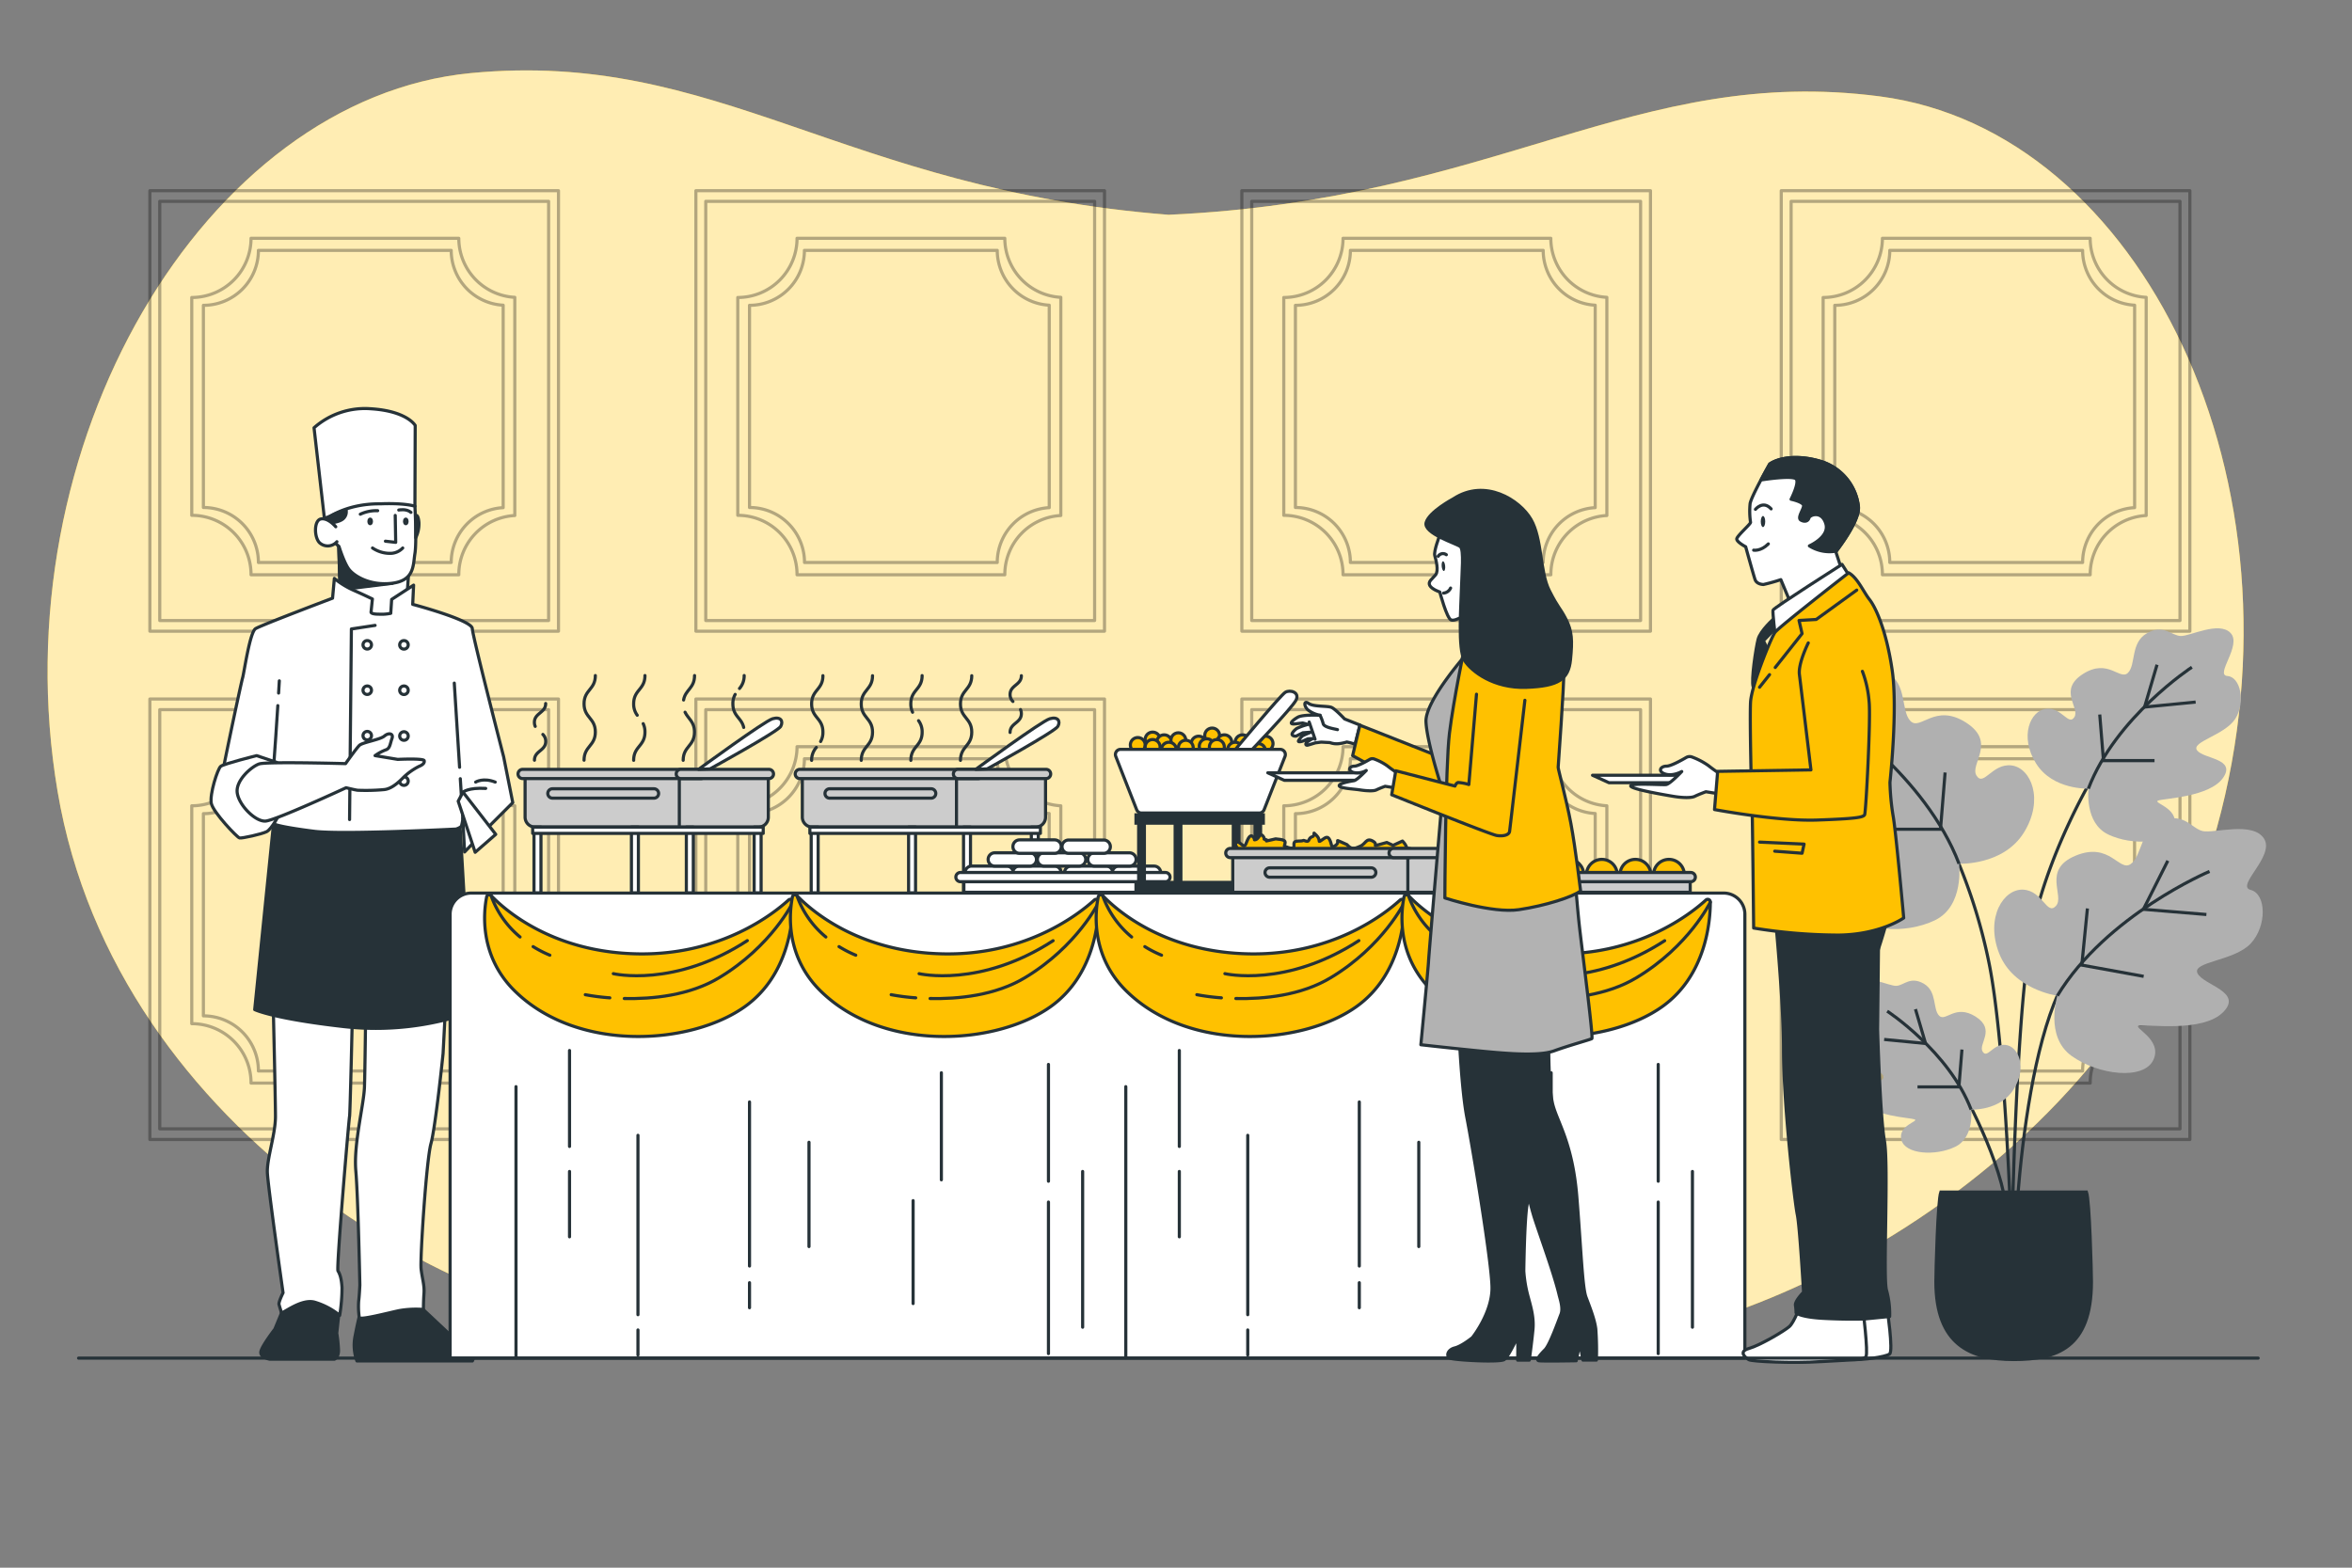 <svg xmlns="http://www.w3.org/2000/svg" viewBox="0 0 750 500"><rect x="0" y="0" width="750" height="500" fill="#808080" stroke="none"/><g id="freepik--background-simple--inject-7"><path d="M599.43,30.74C521.55,20.6,477.29,63.8,372.62,68.5,268.62,60.35,229,15.76,150.16,23.31,65.36,31.44-.32,141.94,18.37,252.47s134.52,172.33,193.73,172c47.33-.3,89.13-19.57,143.09-24.17,53.39,6.38,93.1,27,140.31,28.86,59.07,2.33,181.19-55.52,211.44-165.25S683.23,41.65,599.43,30.74Z" style="fill:#FFC100"></path><path d="M599.43,30.74C521.55,20.6,477.29,63.8,372.62,68.5,268.62,60.35,229,15.76,150.16,23.31,65.36,31.44-.32,141.94,18.37,252.47s134.52,172.33,193.73,172c47.33-.3,89.13-19.57,143.09-24.17,53.39,6.38,93.1,27,140.31,28.86,59.07,2.33,181.19-55.52,211.44-165.25S683.23,41.65,599.43,30.74Z" style="fill:#fff;opacity:0.7"></path></g><g id="freepik--Wall--inject-7"><g style="opacity:0.3"><rect x="47.79" y="60.82" width="130.3" height="140.49" style="fill:none;stroke:#000;stroke-linecap:round;stroke-linejoin:round"></rect><rect x="50.94" y="64.21" width="124" height="133.7" style="fill:none;stroke:#000;stroke-linecap:round;stroke-linejoin:round"></rect><path d="M61.15,94.88v69.48a18.9,18.9,0,0,1,18.9,18.9v.06H146.3v-.06a18.88,18.88,0,0,1,17.86-18.84V94.83A18.88,18.88,0,0,1,146.3,76H80.05A18.9,18.9,0,0,1,61.15,94.88Z" style="fill:none;stroke:#000;stroke-linecap:round;stroke-linejoin:round"></path><path d="M64.86,97.38v64.48A17.54,17.54,0,0,1,82.4,179.4v0h61.48v0a17.52,17.52,0,0,1,16.57-17.49V97.34a17.53,17.53,0,0,1-16.57-17.49H82.4A17.53,17.53,0,0,1,64.86,97.38Z" style="fill:none;stroke:#000;stroke-linecap:round;stroke-linejoin:round"></path><rect x="221.9" y="60.82" width="130.3" height="140.49" style="fill:none;stroke:#000;stroke-linecap:round;stroke-linejoin:round"></rect><rect x="225.05" y="64.21" width="124" height="133.7" style="fill:none;stroke:#000;stroke-linecap:round;stroke-linejoin:round"></rect><path d="M235.26,94.88v69.48a18.9,18.9,0,0,1,18.9,18.9v.06h66.25v-.06a18.88,18.88,0,0,1,17.86-18.84V94.83A18.88,18.88,0,0,1,320.41,76H254.16A18.9,18.9,0,0,1,235.26,94.88Z" style="fill:none;stroke:#000;stroke-linecap:round;stroke-linejoin:round"></path><path d="M239,97.38v64.48a17.54,17.54,0,0,1,17.54,17.54.43.43,0,0,1,0,0H318a.43.43,0,0,1,0,0,17.52,17.52,0,0,1,16.58-17.49V97.34A17.53,17.53,0,0,1,318,79.85H256.51A17.53,17.53,0,0,1,239,97.38Z" style="fill:none;stroke:#000;stroke-linecap:round;stroke-linejoin:round"></path><rect x="396" y="60.82" width="130.3" height="140.49" style="fill:none;stroke:#000;stroke-linecap:round;stroke-linejoin:round"></rect><rect x="399.15" y="64.21" width="124" height="133.7" style="fill:none;stroke:#000;stroke-linecap:round;stroke-linejoin:round"></rect><path d="M409.37,94.88v69.48a18.91,18.91,0,0,1,18.9,18.9s0,0,0,.06h66.26v-.06a18.87,18.87,0,0,1,17.86-18.84V94.83A18.88,18.88,0,0,1,494.52,76H428.27A18.9,18.9,0,0,1,409.37,94.88Z" style="fill:none;stroke:#000;stroke-linecap:round;stroke-linejoin:round"></path><path d="M413.08,97.38v64.48a17.54,17.54,0,0,1,17.53,17.54v0h61.48v0a17.52,17.52,0,0,1,16.58-17.49V97.34a17.53,17.53,0,0,1-16.58-17.49H430.61A17.53,17.53,0,0,1,413.08,97.38Z" style="fill:none;stroke:#000;stroke-linecap:round;stroke-linejoin:round"></path><rect x="47.79" y="222.94" width="130.3" height="140.49" style="fill:none;stroke:#000;stroke-linecap:round;stroke-linejoin:round"></rect><rect x="50.94" y="226.34" width="124" height="133.7" style="fill:none;stroke:#000;stroke-linecap:round;stroke-linejoin:round"></rect><path d="M61.15,257v69.49a18.9,18.9,0,0,1,18.9,18.9v.05H146.3v-.05a18.88,18.88,0,0,1,17.86-18.85V257A18.88,18.88,0,0,1,146.3,238.1H80.05A18.9,18.9,0,0,1,61.15,257Z" style="fill:none;stroke:#000;stroke-linecap:round;stroke-linejoin:round"></path><path d="M64.86,259.51V324A17.54,17.54,0,0,1,82.4,341.53v.05h61.48v-.05A17.52,17.52,0,0,1,160.45,324V259.46A17.52,17.52,0,0,1,143.88,242H82.4A17.54,17.54,0,0,1,64.86,259.51Z" style="fill:none;stroke:#000;stroke-linecap:round;stroke-linejoin:round"></path><rect x="221.9" y="222.94" width="130.3" height="140.49" style="fill:none;stroke:#000;stroke-linecap:round;stroke-linejoin:round"></rect><rect x="225.05" y="226.34" width="124" height="133.7" style="fill:none;stroke:#000;stroke-linecap:round;stroke-linejoin:round"></rect><path d="M235.26,257v69.49a18.9,18.9,0,0,1,18.9,18.9v.05h66.25v-.05a18.88,18.88,0,0,1,17.86-18.85V257a18.88,18.88,0,0,1-17.86-18.85H254.16A18.9,18.9,0,0,1,235.26,257Z" style="fill:none;stroke:#000;stroke-linecap:round;stroke-linejoin:round"></path><path d="M239,259.51V324a17.54,17.54,0,0,1,17.54,17.54.43.43,0,0,0,0,.05H318a.43.43,0,0,0,0-.05A17.52,17.52,0,0,1,334.56,324V259.46A17.52,17.52,0,0,1,318,242H256.51A17.54,17.54,0,0,1,239,259.51Z" style="fill:none;stroke:#000;stroke-linecap:round;stroke-linejoin:round"></path><rect x="396" y="222.94" width="130.3" height="140.49" style="fill:none;stroke:#000;stroke-linecap:round;stroke-linejoin:round"></rect><rect x="399.15" y="226.34" width="124" height="133.7" style="fill:none;stroke:#000;stroke-linecap:round;stroke-linejoin:round"></rect><path d="M409.37,257v69.49a18.9,18.9,0,0,1,18.9,18.9s0,0,0,.05h66.26v-.05a18.88,18.88,0,0,1,17.86-18.85V257a18.88,18.88,0,0,1-17.86-18.85H428.27A18.9,18.9,0,0,1,409.37,257Z" style="fill:none;stroke:#000;stroke-linecap:round;stroke-linejoin:round"></path><path d="M413.08,259.51V324a17.53,17.53,0,0,1,17.53,17.54v.05h61.48v-.05A17.52,17.52,0,0,1,508.67,324V259.46A17.52,17.52,0,0,1,492.09,242H430.61A17.53,17.53,0,0,1,413.08,259.51Z" style="fill:none;stroke:#000;stroke-linecap:round;stroke-linejoin:round"></path><rect x="568" y="60.82" width="130.3" height="140.49" style="fill:none;stroke:#000;stroke-linecap:round;stroke-linejoin:round"></rect><rect x="571.15" y="64.21" width="124" height="133.7" style="fill:none;stroke:#000;stroke-linecap:round;stroke-linejoin:round"></rect><path d="M581.36,94.88v69.48a18.9,18.9,0,0,1,18.9,18.9v.06h66.25v-.06a18.88,18.88,0,0,1,17.86-18.84V94.83A18.88,18.88,0,0,1,666.51,76H600.26A18.9,18.9,0,0,1,581.36,94.88Z" style="fill:none;stroke:#000;stroke-linecap:round;stroke-linejoin:round"></path><path d="M585.07,97.38v64.48a17.55,17.55,0,0,1,17.54,17.54.43.43,0,0,1,0,0h61.49a.43.43,0,0,1,0,0,17.52,17.52,0,0,1,16.58-17.49V97.34a17.53,17.53,0,0,1-16.58-17.49H602.61A17.54,17.54,0,0,1,585.07,97.38Z" style="fill:none;stroke:#000;stroke-linecap:round;stroke-linejoin:round"></path><rect x="568" y="222.94" width="130.3" height="140.49" style="fill:none;stroke:#000;stroke-linecap:round;stroke-linejoin:round"></rect><rect x="571.15" y="226.34" width="124" height="133.7" style="fill:none;stroke:#000;stroke-linecap:round;stroke-linejoin:round"></rect><path d="M581.36,257v69.49a18.9,18.9,0,0,1,18.9,18.9v.05h66.25v-.05a18.88,18.88,0,0,1,17.86-18.85V257a18.88,18.88,0,0,1-17.86-18.85H600.26A18.9,18.9,0,0,1,581.36,257Z" style="fill:none;stroke:#000;stroke-linecap:round;stroke-linejoin:round"></path><path d="M585.07,259.51V324a17.54,17.54,0,0,1,17.54,17.54.43.43,0,0,0,0,.05h61.49a.43.43,0,0,0,0-.05A17.52,17.52,0,0,1,680.66,324V259.46A17.52,17.52,0,0,1,664.08,242H602.61A17.54,17.54,0,0,1,585.07,259.51Z" style="fill:none;stroke:#000;stroke-linecap:round;stroke-linejoin:round"></path></g></g><g id="freepik--Plant--inject-7"><path d="M621.59,340.66s11.68,18.65,16.56,36.7c3.47,12.82,3.63,38.28,3.63,38.28s.23-75.53,17.61-104.78" style="fill:none;stroke:#263238;stroke-miterlimit:10"></path><path d="M668.78,245.47s-16.84,27-21.53,55.18-5.79,98-5.79,98c-.28-14.62-2.48-68.15-7.17-91.33a173.17,173.17,0,0,0-13.25-40" style="fill:none;stroke:#263238;stroke-miterlimit:10"></path><path d="M624.69,275.48s14.09.65,20.67-9.92,2.25-20.69-3.93-21.43-8.87,6.91-11.16,3.24,6.57-10.57-3.36-16.92-14.57,2.76-17.72-.5-.88-11.76-7.44-15.5-9.63.92-13.26,1.07-15.07-6-19.64-1.16,6.36,16.54,1.23,16.89-7.21,10.35-3,16.82,17.58,9,15,12.42-15.43,3.17-10.21,10.73,22.94,8,25.49,8.95-8.16,2.86-6.35,9.93,16.53,8,26,3.41S624.69,275.48,624.69,275.48Z" style="fill:#b0b0b0"></path><path d="M584.05,227.79s29.92,19.55,40.64,47.69" style="fill:none;stroke:#263238;stroke-miterlimit:10"></path><polyline points="582.58 241.48 602.64 243.44 597.75 226.81" style="fill:none;stroke:#263238;stroke-miterlimit:10"></polyline><polyline points="598.73 264.48 618.78 264.48 620.25 246.38" style="fill:none;stroke:#263238;stroke-miterlimit:10"></polyline><path d="M666,251.52s-11.43.52-16.77-8.06-1.83-16.79,3.19-17.39,7.2,5.61,9.06,2.63-5.34-8.58,2.73-13.74,11.82,2.24,14.38-.4.71-9.55,6-12.58,7.81.74,10.76.87,12.24-4.88,15.94-.95-5.16,13.43-1,13.71,5.86,8.4,2.48,13.66-14.28,7.34-12.15,10.08,12.52,2.57,8.28,8.71-18.62,6.54-20.68,7.26,6.62,2.32,5.15,8.07-13.42,6.45-21.11,2.76S666,251.52,666,251.52Z" style="fill:#b0b0b0"></path><path d="M698.94,212.8s-24.28,15.88-33,38.72" style="fill:none;stroke:#263238;stroke-miterlimit:10"></path><polyline points="700.14 223.92 683.85 225.51 687.83 212.01" style="fill:none;stroke:#263238;stroke-miterlimit:10"></polyline><polyline points="687.03 242.59 670.75 242.59 669.56 227.89" style="fill:none;stroke:#263238;stroke-miterlimit:10"></polyline><path d="M628.55,353.91s9.27.43,13.6-6.54,1.49-13.62-2.58-14.1-5.84,4.55-7.35,2.13,4.33-7-2.22-11.15-9.59,1.82-11.67-.32-.58-7.75-4.9-10.21-6.34.6-8.73.71-9.92-4-12.93-.77,4.19,10.89.81,11.12-4.75,6.82-2,11.08,11.57,5.95,9.85,8.18-10.16,2.08-6.72,7.06,15.1,5.31,16.78,5.9-5.37,1.88-4.18,6.54,10.89,5.24,17.12,2.24S628.55,353.91,628.55,353.91Z" style="fill:#b0b0b0"></path><path d="M601.78,322.5s19.7,12.88,26.77,31.41" style="fill:none;stroke:#263238;stroke-miterlimit:10"></path><polyline points="600.81 331.52 614.02 332.81 610.8 321.86" style="fill:none;stroke:#263238;stroke-miterlimit:10"></polyline><polyline points="611.45 346.66 624.65 346.66 625.62 334.74" style="fill:none;stroke:#263238;stroke-miterlimit:10"></polyline><path d="M656.05,317.58s-14-1.88-18.55-13.46,1.49-20.75,7.7-20.37,7.49,8.38,10.4,5.18-4.58-11.58,6.33-16.05,13.84,5.32,17.53,2.68,3-11.41,10.09-13.91,9.31,2.62,12.85,3.42,15.9-3.21,19.53,2.37-9.22,15.14-4.23,16.4,5.24,11.47,0,17.09-18.91,5.75-16.94,9.54,14.61,5.88,8.12,12.38-24,3.82-26.67,4.25,7.52,4.27,4.47,10.91-17.69,4.87-26.19-1.3S656.05,317.58,656.05,317.58Z" style="fill:#b0b0b0"></path><path d="M704.57,277.93s-32.93,13.89-48.52,39.65" style="fill:none;stroke:#263238;stroke-miterlimit:10"></path><polyline points="703.57 291.67 683.48 290.01 691.27 274.52" style="fill:none;stroke:#263238;stroke-miterlimit:10"></polyline><polyline points="683.57 311.4 663.84 307.81 665.63 289.74" style="fill:none;stroke:#263238;stroke-miterlimit:10"></polyline><path d="M618.89,380.2c-1,2.69-1.58,25.57-1.58,28.61,0,20.13,11.1,24.8,24.8,24.8s24.8-3.6,24.8-24.8c0-3-.58-25.92-1.58-28.61Z" style="fill:#263238;stroke:#263238;stroke-miterlimit:10"></path></g><g id="freepik--character-1--inject-7"><path d="M103.44,165.3l-3.3-28.86a24.49,24.49,0,0,1,18.21-6.06c11.5.74,14.05,5.32,14.05,5.32l-.09,25.78S117.49,160.4,103.44,165.3Z" style="fill:#fff;stroke:#263238;stroke-linecap:round;stroke-linejoin:round"></path><path d="M107.91,171.15l.53,16.93s-1.49,2.45,3.94,6.29,8.2,4.15,11,3.83,6.28-6.18,6.28-6.18l.75-10.86s-6.71,2.45-12.14,1.6S107.91,171.15,107.91,171.15Z" style="fill:#fff;stroke:#263238;stroke-linecap:round;stroke-linejoin:round"></path><path d="M118.24,182.76c-3.54-.56-6.85-5.32-8.73-8.57L108,173l.47,15.06a.28.28,0,0,1,0,.06l16.65-2.08-4.1-3.13A16.43,16.43,0,0,1,118.24,182.76Z" style="fill:#263238;stroke:#263238;stroke-linecap:round;stroke-linejoin:round"></path><path d="M103.32,166s6.28-5.46,18.08-5.31c0,0,6.8-.37,10.91.75,0,0,.6,11.43,0,15.09s-.08,8.59-7.25,9.49-12.25-2.39-13.82-4.49-3.14-7.24-3.14-7.24a21.88,21.88,0,0,1-3.51-3.89A17.36,17.36,0,0,1,103.32,166Z" style="fill:#fff;stroke:#263238;stroke-linecap:round;stroke-linejoin:round"></path><path d="M104.74,166.86s3.51-.23,4.78-1.5a2.92,2.92,0,0,0,.83-2.76s-5.16,1.57-7,3.44Z" style="fill:#263238;stroke:#263238;stroke-linecap:round;stroke-linejoin:round"></path><path d="M107.06,168s-2.47-3-4.78-2.47-2.1,6.35-.15,7.77a3.86,3.86,0,0,0,5.3-.52" style="fill:#fff;stroke:#263238;stroke-linecap:round;stroke-linejoin:round"></path><polyline points="126.03 164.39 126.18 172.98 122.9 172.61" style="fill:none;stroke:#263238;stroke-linecap:round;stroke-linejoin:round"></polyline><path d="M118.79,174.78a9.94,9.94,0,0,0,5.53,1.71,5.5,5.5,0,0,0,4.1-1.71" style="fill:none;stroke:#263238;stroke-linecap:round;stroke-linejoin:round"></path><ellipse cx="118.04" cy="166.3" rx="0.9" ry="1.23" style="fill:#263238"></ellipse><ellipse cx="129.4" cy="166.3" rx="0.9" ry="1.23" style="fill:#263238"></ellipse><path d="M114.9,164a12.07,12.07,0,0,1,5.53-1.12" style="fill:none;stroke:#263238;stroke-linecap:round;stroke-linejoin:round"></path><path d="M127.15,162.67s2.47-.52,3.89.75" style="fill:none;stroke:#263238;stroke-linecap:round;stroke-linejoin:round"></path><path d="M132.68,164.39s.68-.3.9,2.24a10.08,10.08,0,0,1-1,4.86Z" style="fill:none;stroke:#263238;stroke-linecap:round;stroke-linejoin:round"></path><path d="M91.15,415.44l-3.5,8.48s-3.87,5-4.42,7S86,433.5,86,433.5h20.65s1.29-.55,1.29-2.76a42,42,0,0,0-.56-5.53l.74-6.82S98.9,407.7,91.15,415.44Z" style="fill:#263238;stroke:#263238;stroke-linecap:round;stroke-linejoin:round"></path><path d="M87.1,319.6s.74,30.78.74,36.49S85.07,369.55,85.26,374s5,38.33,5,38.33-1.47,2.95-1.29,3.69.56,1.84.74,2.58,6.08-4.42,10.51-3.32a22.94,22.94,0,0,1,8.1,4.24,54.32,54.32,0,0,0,.74-8.84c-.18-3.14-.74-4.43-1.29-5.35s3.5-48.66,3.69-49.21.92-33.17.92-33.17Z" style="fill:#fff;stroke:#263238;stroke-linecap:round;stroke-linejoin:round"></path><path d="M133.18,416l11,10.32s6.82,2.95,7,4.61a6.32,6.32,0,0,1-.55,3.13H113.82a14.69,14.69,0,0,1-.55-8.11c.92-4.79,1.66-7.55,1.66-7.55S128.38,416,133.18,416Z" style="fill:#263238;stroke:#263238;stroke-linecap:round;stroke-linejoin:round"></path><path d="M116.59,323.65s-.19,17.33-.37,23-3.5,18.25-2.76,26.73,1.29,36.49,1.29,36.49-.19,3.87-.37,5a25.45,25.45,0,0,0,.18,5.35c.19.92,9.22-1.47,12.72-2.21a31,31,0,0,1,7.74-.37s0-2.58.18-5.16-.55-4.61-.92-7.74,1.66-34.65,3.14-40S141.29,336,141.29,336l.73-14Z" style="fill:#fff;stroke:#263238;stroke-linecap:round;stroke-linejoin:round"></path><path d="M87.36,261.39,81.22,322s5.71,2.85,28.4,5.42a91.94,91.94,0,0,0,40.52-4.56l-3.56-61.36s-19,1.28-34.39,1S87.36,261.39,87.36,261.39Z" style="fill:#263238;stroke:#263238;stroke-linecap:round;stroke-linejoin:round"></path><path d="M106.62,184.48a26.88,26.88,0,0,0,6.28,3.85c3.85,1.71,5.85,2.71,5.85,2.71l-.43,4.14s-.28.71,2.57.71a14.43,14.43,0,0,0,3.71-.28l.29-4.43,7-4.56-.29,6.13s18.84,5,19,7.71,10,40.9,10,40.9L163.51,256l-7.68,7.68-7.68,8.05L147.58,261a11.08,11.08,0,0,1-.43,2.42c-.29.57-1.71,1-1.71,1s-36.25,1.86-45.24.72-12.41-2-13-2.43-9,3.6-9,3.6-8.84-8.42-8.84-10.85,7.55-37.84,8-39.27,2.28-14.55,4.14-15.69,24.54-9.71,24.54-9.71Z" style="fill:#fff;stroke:#263238;stroke-linecap:round;stroke-linejoin:round"></path><path d="M147.64,252.64s1.69-1.51,7.24-1.18" style="fill:none;stroke:#263238;stroke-linecap:round;stroke-linejoin:round"></path><path d="M151.68,249.44s2.36-1.51,6.23,0" style="fill:none;stroke:#263238;stroke-linecap:round;stroke-linejoin:round"></path><polyline points="119.61 199.46 112.05 200.6 111.47 261.39" style="fill:#fff;stroke:#263238;stroke-linecap:round;stroke-linejoin:round"></polyline><path d="M88.84,221.05c.14-2.41.23-3.9.23-3.9" style="fill:#fff;stroke:#263238;stroke-linecap:round;stroke-linejoin:round"></path><path d="M87.22,262.67s-2.14-2.57-1.29-4.85c.61-1.62,1.94-21.41,2.66-32.77" style="fill:#fff;stroke:#263238;stroke-linecap:round;stroke-linejoin:round"></path><line x1="146.78" y1="248.36" x2="147.58" y2="260.96" style="fill:#fff;stroke:#263238;stroke-linecap:round;stroke-linejoin:round"></line><line x1="144.86" y1="217.87" x2="146.55" y2="244.71" style="fill:#fff;stroke:#263238;stroke-linecap:round;stroke-linejoin:round"></line><path d="M118.46,205.66a1.35,1.35,0,1,1-1.35-1.35A1.35,1.35,0,0,1,118.46,205.66Z" style="fill:#fff;stroke:#263238;stroke-linecap:round;stroke-linejoin:round"></path><path d="M130.17,205.66a1.36,1.36,0,1,1-1.36-1.35A1.36,1.36,0,0,1,130.17,205.66Z" style="fill:#fff;stroke:#263238;stroke-linecap:round;stroke-linejoin:round"></path><path d="M118.46,220.15a1.35,1.35,0,1,1-1.35-1.36A1.34,1.34,0,0,1,118.46,220.15Z" style="fill:#fff;stroke:#263238;stroke-linecap:round;stroke-linejoin:round"></path><path d="M130.17,220.15a1.36,1.36,0,1,1-1.36-1.36A1.35,1.35,0,0,1,130.17,220.15Z" style="fill:#fff;stroke:#263238;stroke-linecap:round;stroke-linejoin:round"></path><path d="M118.46,234.63a1.35,1.35,0,1,1-1.35-1.35A1.35,1.35,0,0,1,118.46,234.63Z" style="fill:#fff;stroke:#263238;stroke-linecap:round;stroke-linejoin:round"></path><path d="M130.17,234.63a1.36,1.36,0,1,1-2.71,0,1.36,1.36,0,0,1,2.71,0Z" style="fill:#fff;stroke:#263238;stroke-linecap:round;stroke-linejoin:round"></path><path d="M118.46,249.12a1.35,1.35,0,1,1-1.35-1.36A1.35,1.35,0,0,1,118.46,249.12Z" style="fill:#fff;stroke:#263238;stroke-linecap:round;stroke-linejoin:round"></path><path d="M130.17,249.12a1.36,1.36,0,1,1-1.36-1.36A1.36,1.36,0,0,1,130.17,249.12Z" style="fill:#fff;stroke:#263238;stroke-linecap:round;stroke-linejoin:round"></path><polygon points="146.11 255.53 151.52 271.83 158.08 266.11 147.64 252.64 146.11 255.53" style="fill:#fff;stroke:#263238;stroke-linecap:round;stroke-linejoin:round"></polygon><path d="M88.27,243.17,81.84,241s-10.44,2.61-11.45,3.41-3.61,9-3,11.85,8.24,10.84,9,11,7-1.2,8.63-2,4.22-5.83,4.22-5.83Z" style="fill:#fff;stroke:#263238;stroke-linecap:round;stroke-linejoin:round"></path><path d="M110.19,243.55s3.38-4.79,4.39-5.8,6.62-1.81,8-3,3-.8,2.41.8-.6,3.22-2,3.62A15,15,0,0,0,119.6,241l7.23,1.2s8.23-.4,8.43.4-.6,1.41-1.61,1.81a20.16,20.16,0,0,0-4.84,3.38c-1.35,1.36-3.79,3.85-6.4,4.05a63.84,63.84,0,0,1-8.44.2c-1.2-.2-3.61-.8-3.61-.8s-22.49,10.44-25.71,10.64-8.43-5-9-9,4.61-8.43,7-9.23S110.19,243.55,110.19,243.55Z" style="fill:#fff;stroke:#263238;stroke-linecap:round;stroke-linejoin:round"></path></g><g id="freepik--Table--inject-7"><path d="M167.43,246.77h55.93a0,0,0,0,1,0,0v17a0,0,0,0,1,0,0H170.6a3.16,3.16,0,0,1-3.16-3.16V246.77A0,0,0,0,1,167.43,246.77Z" style="fill:#ccc;stroke:#263238;stroke-linecap:round;stroke-linejoin:round"></path><path d="M216.62,246.77H245a0,0,0,0,1,0,0v13.87a3.16,3.16,0,0,1-3.16,3.16H216.62a0,0,0,0,1,0,0v-17A0,0,0,0,1,216.62,246.77Z" style="fill:#ccc;stroke:#263238;stroke-linecap:round;stroke-linejoin:round"></path><path d="M223.53,248.32H166.67a1.47,1.47,0,0,1-1.48-1.47h0a1.47,1.47,0,0,1,1.48-1.47h56.86a1.47,1.47,0,0,1,1.47,1.47h0A1.47,1.47,0,0,1,223.53,248.32Z" style="fill:#ccc;stroke:#263238;stroke-linecap:round;stroke-linejoin:round"></path><path d="M245.19,248.32H217.1a1.47,1.47,0,0,1-1.47-1.47h0a1.47,1.47,0,0,1,1.47-1.47h28.09a1.47,1.47,0,0,1,1.47,1.47h0A1.47,1.47,0,0,1,245.19,248.32Z" style="fill:#ccc;stroke:#263238;stroke-linecap:round;stroke-linejoin:round"></path><path d="M208.53,254.56H176.18a1.5,1.5,0,0,1-1.5-1.49h0a1.5,1.5,0,0,1,1.5-1.5h32.35a1.5,1.5,0,0,1,1.49,1.5h0A1.49,1.49,0,0,1,208.53,254.56Z" style="fill:#ccc;stroke:#263238;stroke-linecap:round;stroke-linejoin:round"></path><rect x="170.28" y="263.8" width="2.22" height="21.01" style="fill:#fff;stroke:#263238;stroke-linecap:round;stroke-linejoin:round"></rect><rect x="201.35" y="263.8" width="2.22" height="21.01" style="fill:#fff;stroke:#263238;stroke-linecap:round;stroke-linejoin:round"></rect><rect x="218.86" y="263.8" width="2.22" height="21.01" style="fill:#fff;stroke:#263238;stroke-linecap:round;stroke-linejoin:round"></rect><rect x="240.48" y="263.8" width="2.22" height="21.01" style="fill:#fff;stroke:#263238;stroke-linecap:round;stroke-linejoin:round"></rect><rect x="169.86" y="263.8" width="73.51" height="2.01" style="fill:#fff;stroke:#263238;stroke-linecap:round;stroke-linejoin:round"></rect><path d="M222.75,245.38s21-15.38,23.61-16.14,3.5.76,2.59,2.43-22.54,13.56-22.54,13.56Z" style="fill:#fff;stroke:#263238;stroke-linecap:round;stroke-linejoin:round"></path><path d="M234.43,221.48a5.83,5.83,0,0,0-.73,3c0,3.95,2.76,4.44,3.45,7.52" style="fill:none;stroke:#263238;stroke-linecap:round;stroke-linejoin:round"></path><path d="M237.3,215.46a6.11,6.11,0,0,1-1.49,4.12" style="fill:none;stroke:#263238;stroke-linecap:round;stroke-linejoin:round"></path><path d="M218.45,227.15c1,2.11,3,3,3,6.34,0,4.51-3.6,4.51-3.6,9" style="fill:none;stroke:#263238;stroke-linecap:round;stroke-linejoin:round"></path><path d="M221.48,215.46c0,4.06-2.92,4.46-3.5,7.8" style="fill:none;stroke:#263238;stroke-linecap:round;stroke-linejoin:round"></path><path d="M205.1,230.81a6,6,0,0,1,.56,2.68c0,4.51-3.6,4.51-3.6,9" style="fill:none;stroke:#263238;stroke-linecap:round;stroke-linejoin:round"></path><path d="M205.66,215.46c0,4.51-3.6,4.51-3.6,9a5.91,5.91,0,0,0,1.14,3.65" style="fill:none;stroke:#263238;stroke-linecap:round;stroke-linejoin:round"></path><path d="M189.84,215.46c0,4.51-3.6,4.51-3.6,9s3.6,4.51,3.6,9-3.6,4.51-3.6,9" style="fill:none;stroke:#263238;stroke-linecap:round;stroke-linejoin:round"></path><path d="M173.11,234.24a3.09,3.09,0,0,1,.91,2.22c0,3-3.59,3-3.59,6" style="fill:none;stroke:#263238;stroke-linecap:round;stroke-linejoin:round"></path><path d="M174,224.38c0,3-3.59,3-3.59,6a3.15,3.15,0,0,0,.26,1.29" style="fill:none;stroke:#263238;stroke-linecap:round;stroke-linejoin:round"></path><path d="M255.82,246.77h55.93a0,0,0,0,1,0,0v17a0,0,0,0,1,0,0H259a3.16,3.16,0,0,1-3.16-3.16V246.77A0,0,0,0,1,255.82,246.77Z" style="fill:#ccc;stroke:#263238;stroke-linecap:round;stroke-linejoin:round"></path><path d="M305,246.77h28.4a0,0,0,0,1,0,0v13.87a3.16,3.16,0,0,1-3.16,3.16H305a0,0,0,0,1,0,0v-17A0,0,0,0,1,305,246.77Z" style="fill:#ccc;stroke:#263238;stroke-linecap:round;stroke-linejoin:round"></path><path d="M311.92,248.32H255.05a1.47,1.47,0,0,1-1.47-1.47h0a1.47,1.47,0,0,1,1.47-1.47h56.87a1.47,1.47,0,0,1,1.47,1.47h0A1.47,1.47,0,0,1,311.92,248.32Z" style="fill:#ccc;stroke:#263238;stroke-linecap:round;stroke-linejoin:round"></path><path d="M333.57,248.32H305.49a1.47,1.47,0,0,1-1.47-1.47h0a1.47,1.47,0,0,1,1.47-1.47h28.08a1.47,1.47,0,0,1,1.47,1.47h0A1.47,1.47,0,0,1,333.57,248.32Z" style="fill:#ccc;stroke:#263238;stroke-linecap:round;stroke-linejoin:round"></path><path d="M296.91,254.56H264.56a1.49,1.49,0,0,1-1.49-1.49h0a1.5,1.5,0,0,1,1.49-1.5h32.35a1.49,1.49,0,0,1,1.49,1.5h0A1.49,1.49,0,0,1,296.91,254.56Z" style="fill:#ccc;stroke:#263238;stroke-linecap:round;stroke-linejoin:round"></path><rect x="258.67" y="263.8" width="2.22" height="21.01" style="fill:#fff;stroke:#263238;stroke-linecap:round;stroke-linejoin:round"></rect><rect x="289.73" y="263.8" width="2.22" height="21.01" style="fill:#fff;stroke:#263238;stroke-linecap:round;stroke-linejoin:round"></rect><rect x="307.25" y="263.8" width="2.22" height="21.01" style="fill:#fff;stroke:#263238;stroke-linecap:round;stroke-linejoin:round"></rect><rect x="328.87" y="263.8" width="2.22" height="21.01" style="fill:#fff;stroke:#263238;stroke-linecap:round;stroke-linejoin:round"></rect><rect x="258.25" y="263.8" width="73.51" height="2.01" style="fill:#fff;stroke:#263238;stroke-linecap:round;stroke-linejoin:round"></rect><path d="M311.14,245.38s21-15.38,23.6-16.14,3.51.76,2.59,2.43-22.53,13.56-22.53,13.56Z" style="fill:#fff;stroke:#263238;stroke-linecap:round;stroke-linejoin:round"></path><path d="M261.68,236.5a5.9,5.9,0,0,0,.73-3c0-4.51-3.6-4.51-3.6-9s3.6-4.51,3.6-9" style="fill:none;stroke:#263238;stroke-linecap:round;stroke-linejoin:round"></path><path d="M258.81,242.51a6.06,6.06,0,0,1,1.5-4.12" style="fill:none;stroke:#263238;stroke-linecap:round;stroke-linejoin:round"></path><path d="M274.63,242.51c0-4.51,3.6-4.51,3.6-9s-3.6-4.51-3.6-9,3.6-4.51,3.6-9" style="fill:none;stroke:#263238;stroke-linecap:round;stroke-linejoin:round"></path><path d="M291,227.16a6,6,0,0,1-.56-2.68c0-4.51,3.6-4.51,3.6-9" style="fill:none;stroke:#263238;stroke-linecap:round;stroke-linejoin:round"></path><path d="M290.45,242.51c0-4.51,3.6-4.51,3.6-9a5.91,5.91,0,0,0-1.14-3.65" style="fill:none;stroke:#263238;stroke-linecap:round;stroke-linejoin:round"></path><path d="M306.27,242.51c0-4.51,3.6-4.51,3.6-9s-3.6-4.51-3.6-9,3.6-4.51,3.6-9" style="fill:none;stroke:#263238;stroke-linecap:round;stroke-linejoin:round"></path><path d="M323,223.73a3.09,3.09,0,0,1-.91-2.22c0-3,3.6-3,3.6-6" style="fill:none;stroke:#263238;stroke-linecap:round;stroke-linejoin:round"></path><path d="M322.09,233.6c0-3,3.6-3,3.6-6a3,3,0,0,0-.27-1.29" style="fill:none;stroke:#263238;stroke-linecap:round;stroke-linejoin:round"></path><path d="M321,280.49H309.84a2.13,2.13,0,0,1-2.12-2.13h0a2.13,2.13,0,0,1,2.12-2.13H321a2.13,2.13,0,0,1,2.12,2.13h0A2.13,2.13,0,0,1,321,280.49Z" style="fill:#fff;stroke:#263238;stroke-linecap:round;stroke-linejoin:round"></path><path d="M336.24,280.49H325.08a2.13,2.13,0,0,1-2.13-2.13h0a2.13,2.13,0,0,1,2.13-2.13h11.16a2.13,2.13,0,0,1,2.12,2.13h0A2.13,2.13,0,0,1,336.24,280.49Z" style="fill:#fff;stroke:#263238;stroke-linecap:round;stroke-linejoin:round"></path><path d="M328.38,276.24H317.22a2.12,2.12,0,0,1-2.12-2.12h0a2.13,2.13,0,0,1,2.12-2.13h11.16a2.13,2.13,0,0,1,2.13,2.13h0A2.12,2.12,0,0,1,328.38,276.24Z" style="fill:#fff;stroke:#263238;stroke-linecap:round;stroke-linejoin:round"></path><path d="M352.73,280.49H341.57a2.14,2.14,0,0,1-2.13-2.13h0a2.14,2.14,0,0,1,2.13-2.13h11.16a2.13,2.13,0,0,1,2.12,2.13h0A2.13,2.13,0,0,1,352.73,280.49Z" style="fill:#fff;stroke:#263238;stroke-linecap:round;stroke-linejoin:round"></path><path d="M368,280.49H356.8a2.13,2.13,0,0,1-2.12-2.13h0a2.13,2.13,0,0,1,2.12-2.13H368a2.13,2.13,0,0,1,2.13,2.13h0A2.13,2.13,0,0,1,368,280.49Z" style="fill:#fff;stroke:#263238;stroke-linecap:round;stroke-linejoin:round"></path><path d="M360.11,276.24H349a2.12,2.12,0,0,1-2.12-2.12h0A2.13,2.13,0,0,1,349,272h11.16a2.13,2.13,0,0,1,2.12,2.13h0A2.12,2.12,0,0,1,360.11,276.24Z" style="fill:#fff;stroke:#263238;stroke-linecap:round;stroke-linejoin:round"></path><path d="M344.09,276.24H332.93a2.12,2.12,0,0,1-2.12-2.12h0a2.13,2.13,0,0,1,2.12-2.13h11.16a2.13,2.13,0,0,1,2.12,2.13h0A2.12,2.12,0,0,1,344.09,276.24Z" style="fill:#fff;stroke:#263238;stroke-linecap:round;stroke-linejoin:round"></path><path d="M336.24,272.16H325.08A2.12,2.12,0,0,1,323,270h0a2.13,2.13,0,0,1,2.13-2.13h11.16a2.12,2.12,0,0,1,2.12,2.13h0A2.12,2.12,0,0,1,336.24,272.16Z" style="fill:#fff;stroke:#263238;stroke-linecap:round;stroke-linejoin:round"></path><path d="M351.94,272.16H340.78a2.12,2.12,0,0,1-2.12-2.12h0a2.12,2.12,0,0,1,2.12-2.13h11.16a2.13,2.13,0,0,1,2.13,2.13h0A2.12,2.12,0,0,1,351.94,272.16Z" style="fill:#fff;stroke:#263238;stroke-linecap:round;stroke-linejoin:round"></path><rect x="307.36" y="279.66" width="63.86" height="4.92" style="fill:#fff;stroke:#263238;stroke-linecap:round;stroke-linejoin:round"></rect><path d="M371.63,281.21H306.28a1.47,1.47,0,0,1-1.48-1.47h0a1.47,1.47,0,0,1,1.48-1.47h65.35a1.47,1.47,0,0,1,1.47,1.47h0A1.47,1.47,0,0,1,371.63,281.21Z" style="fill:#fff;stroke:#263238;stroke-linecap:round;stroke-linejoin:round"></path><circle cx="362.81" cy="237.6" r="2.37" style="fill:#FFC100;stroke:#263238;stroke-linecap:round;stroke-linejoin:round"></circle><path d="M369.93,235.88a2.38,2.38,0,1,1-2.37-2.37A2.37,2.37,0,0,1,369.93,235.88Z" style="fill:#FFC100;stroke:#263238;stroke-linecap:round;stroke-linejoin:round"></path><circle cx="371.22" cy="236.74" r="2.37" style="fill:#FFC100;stroke:#263238;stroke-linecap:round;stroke-linejoin:round"></circle><circle cx="375.75" cy="236.09" r="2.37" style="fill:#FFC100;stroke:#263238;stroke-linecap:round;stroke-linejoin:round"></circle><circle cx="386.53" cy="234.58" r="2.37" style="fill:#FFC100;stroke:#263238;stroke-linecap:round;stroke-linejoin:round"></circle><circle cx="398.82" cy="237.17" r="2.37" style="fill:#FFC100;stroke:#263238;stroke-linecap:round;stroke-linejoin:round"></circle><circle cx="382.22" cy="237.17" r="2.37" style="fill:#FFC100;stroke:#263238;stroke-linecap:round;stroke-linejoin:round"></circle><path d="M392.78,236.74a2.37,2.37,0,1,1-2.37-2.37A2.37,2.37,0,0,1,392.78,236.74Z" style="fill:#FFC100;stroke:#263238;stroke-linecap:round;stroke-linejoin:round"></path><path d="M405.93,237.17a2.37,2.37,0,1,1-2.37-2.37A2.37,2.37,0,0,1,405.93,237.17Z" style="fill:#FFC100;stroke:#263238;stroke-linecap:round;stroke-linejoin:round"></path><circle cx="396.23" cy="236.74" r="2.37" style="fill:#FFC100;stroke:#263238;stroke-linecap:round;stroke-linejoin:round"></circle><path d="M403.56,239.54a2.37,2.37,0,1,1-2.37-2.37A2.37,2.37,0,0,1,403.56,239.54Z" style="fill:#FFC100;stroke:#263238;stroke-linecap:round;stroke-linejoin:round"></path><path d="M369.93,238.25a2.38,2.38,0,1,1-2.37-2.37A2.37,2.37,0,0,1,369.93,238.25Z" style="fill:#FFC100;stroke:#263238;stroke-linecap:round;stroke-linejoin:round"></path><path d="M375.1,239.11a2.37,2.37,0,1,1-2.37-2.37A2.37,2.37,0,0,1,375.1,239.11Z" style="fill:#FFC100;stroke:#263238;stroke-linecap:round;stroke-linejoin:round"></path><circle cx="378.12" cy="238.47" r="2.37" style="fill:#FFC100;stroke:#263238;stroke-linecap:round;stroke-linejoin:round"></circle><path d="M387.17,238a2.37,2.37,0,1,1-2.37-2.37A2.38,2.38,0,0,1,387.17,238Z" style="fill:#FFC100;stroke:#263238;stroke-linecap:round;stroke-linejoin:round"></path><path d="M390.41,238.25a2.38,2.38,0,1,1-2.37-2.37A2.37,2.37,0,0,1,390.41,238.25Z" style="fill:#FFC100;stroke:#263238;stroke-linecap:round;stroke-linejoin:round"></path><path d="M396.23,239.11a2.37,2.37,0,1,1-2.37-2.37A2.37,2.37,0,0,1,396.23,239.11Z" style="fill:#FFC100;stroke:#263238;stroke-linecap:round;stroke-linejoin:round"></path><path d="M393.86,239.11s14.46-17.38,16-18.31,4.66,0,3.42,2.49-14.48,16.25-14.48,16.25Z" style="fill:#fff;stroke:#263238;stroke-linecap:round;stroke-linejoin:round"></path><path d="M357.32,239h50.9a1.66,1.66,0,0,1,1.54,2.26l-6.67,17a1.66,1.66,0,0,1-1.54,1.05H364a1.66,1.66,0,0,1-1.54-1.05l-6.66-17A1.65,1.65,0,0,1,357.32,239Z" style="fill:#fff;stroke:#263238;stroke-linecap:round;stroke-linejoin:round"></path><rect x="361.74" y="259.38" width="41.61" height="3.66" style="fill:#263238"></rect><rect x="361.74" y="280.93" width="41.61" height="3.66" style="fill:#263238"></rect><rect x="362.59" y="261.96" width="2.83" height="22.64" style="fill:#263238"></rect><rect x="374.23" y="261.96" width="2.83" height="22.64" style="fill:#263238"></rect><rect x="392.77" y="261.96" width="2.83" height="22.64" style="fill:#263238"></rect><rect x="399.68" y="261.96" width="2.8" height="22.64" style="fill:#263238"></rect><path d="M395.65,271.7s-2.5-2.29-1.37-3,2.28,2.3,3,.46,1.36-3.21,2.27-2.29,0,1.14.91.91,1.36-2.29,2.27-1.14-.23.91.91,1.14-.91.69,1.13.23l2-.46h0c2.5.23,3.18.46,3,1.38l-.22.92s2.49,1.15,2.95.46-.68-2.07,1.59-2.07.91-.46,2.27,0,.68-.91,2.05-1.37-.23-2.07,1.36-.46.23,2.52,1.59,1.6,2-1.6,2.73,0,.22,2.76,1.81,1.61-.45-2.07,1.59-1.15l2.05.92s.91,1.15,1.82,1.15.9,0,2.49-.69,1.82-2.75,3.87-1.61-.46,1.84,2,1.15l2.5-.69,2,.92,3-1.38s3.12,3.09,0,3.73S395.65,271.7,395.65,271.7Z" style="fill:#FFC100;stroke:#263238;stroke-linecap:round;stroke-linejoin:round"></path><rect x="393.1" y="271.99" width="55.93" height="12.59" style="fill:#ccc;stroke:#263238;stroke-linecap:round;stroke-linejoin:round"></rect><rect x="448.93" y="271.99" width="25.49" height="12.59" style="fill:#ccc;stroke:#263238;stroke-linecap:round;stroke-linejoin:round"></rect><path d="M449.19,273.54H392.33a1.47,1.47,0,0,1-1.47-1.47h0a1.47,1.47,0,0,1,1.47-1.47h56.86a1.47,1.47,0,0,1,1.48,1.47h0A1.47,1.47,0,0,1,449.19,273.54Z" style="fill:#ccc;stroke:#263238;stroke-linecap:round;stroke-linejoin:round"></path><path d="M475,273.54h-30.6a1.47,1.47,0,0,1-1.47-1.47h0a1.47,1.47,0,0,1,1.47-1.47H475a1.47,1.47,0,0,1,1.47,1.47h0A1.47,1.47,0,0,1,475,273.54Z" style="fill:#ccc;stroke:#263238;stroke-linecap:round;stroke-linejoin:round"></path><path d="M437.23,279.78H404.88a1.5,1.5,0,0,1-1.49-1.5h0a1.49,1.49,0,0,1,1.49-1.49h32.35a1.5,1.5,0,0,1,1.5,1.49h0A1.5,1.5,0,0,1,437.23,279.78Z" style="fill:#ccc;stroke:#263238;stroke-linecap:round;stroke-linejoin:round"></path><path d="M494.3,279a4.92,4.92,0,1,1-4.91-4.91A4.91,4.91,0,0,1,494.3,279Z" style="fill:#FFC100;stroke:#263238;stroke-linecap:round;stroke-linejoin:round"></path><circle cx="500.09" cy="278.95" r="4.91" style="fill:#FFC100;stroke:#263238;stroke-linecap:round;stroke-linejoin:round"></circle><path d="M515.7,279a4.91,4.91,0,1,1-4.91-4.91A4.91,4.91,0,0,1,515.7,279Z" style="fill:#FFC100;stroke:#263238;stroke-linecap:round;stroke-linejoin:round"></path><path d="M526.4,279a4.91,4.91,0,1,1-4.91-4.91A4.91,4.91,0,0,1,526.4,279Z" style="fill:#FFC100;stroke:#263238;stroke-linecap:round;stroke-linejoin:round"></path><path d="M537.1,279a4.91,4.91,0,1,1-4.91-4.91A4.91,4.91,0,0,1,537.1,279Z" style="fill:#FFC100;stroke:#263238;stroke-linecap:round;stroke-linejoin:round"></path><rect x="483.04" y="279.66" width="55.93" height="4.92" style="fill:#ccc;stroke:#263238;stroke-linecap:round;stroke-linejoin:round"></rect><path d="M539.14,281.21H482.27a1.47,1.47,0,0,1-1.47-1.47h0a1.47,1.47,0,0,1,1.47-1.47h56.87a1.47,1.47,0,0,1,1.47,1.47h0A1.47,1.47,0,0,1,539.14,281.21Z" style="fill:#ccc;stroke:#263238;stroke-linecap:round;stroke-linejoin:round"></path><path d="M150.28,284.84H549.64a6.76,6.76,0,0,1,6.76,6.76V433.16a0,0,0,0,1,0,0H143.53a0,0,0,0,1,0,0V291.6A6.76,6.76,0,0,1,150.28,284.84Z" style="fill:#fff;stroke:#263238;stroke-linecap:round;stroke-linejoin:round"></path><path d="M155.17,286.1a.83.83,0,0,1,1.42-.47c4,4.18,19.32,18.23,47.14,18.6,26.42.36,43.07-12.93,47.73-17.19a.84.84,0,0,1,1.4.7c0,5.89-1.28,23.29-15.33,33.31-17.1,12.19-52.84,14.72-73-4.62C152.66,305.1,154.23,290.86,155.17,286.1Z" style="fill:#FFC100;stroke:#263238;stroke-linecap:round;stroke-linejoin:round"></path><path d="M170,301.92a36.89,36.89,0,0,0,5.33,2.73" style="fill:none;stroke:#263238;stroke-linecap:round;stroke-linejoin:round"></path><path d="M156.59,285.63a30.28,30.28,0,0,0,9.24,13.21" style="fill:none;stroke:#263238;stroke-linecap:round;stroke-linejoin:round"></path><path d="M194.45,318.25a69.11,69.11,0,0,1-7.81-1" style="fill:none;stroke:#263238;stroke-linecap:round;stroke-linejoin:round"></path><path d="M252.86,287.74s-6.79,14-23.49,24.06c-9.53,5.76-21.45,6.86-30.3,6.67" style="fill:none;stroke:#263238;stroke-linecap:round;stroke-linejoin:round"></path><path d="M195.57,310.54S215,315.17,238.3,300" style="fill:none;stroke:#263238;stroke-linecap:round;stroke-linejoin:round"></path><path d="M252.68,286.1a.83.83,0,0,1,1.42-.47c4,4.18,19.32,18.23,47.14,18.6,26.42.36,43.07-12.93,47.73-17.19a.84.84,0,0,1,1.4.7c0,5.89-1.29,23.29-15.33,33.31-17.1,12.19-52.84,14.72-73-4.62C250.17,305.1,251.74,290.86,252.68,286.1Z" style="fill:#FFC100;stroke:#263238;stroke-linecap:round;stroke-linejoin:round"></path><path d="M267.55,301.92a36.89,36.89,0,0,0,5.33,2.73" style="fill:none;stroke:#263238;stroke-linecap:round;stroke-linejoin:round"></path><path d="M254.1,285.63a30.28,30.28,0,0,0,9.24,13.21" style="fill:none;stroke:#263238;stroke-linecap:round;stroke-linejoin:round"></path><path d="M292,318.25a69.83,69.83,0,0,1-7.82-1" style="fill:none;stroke:#263238;stroke-linecap:round;stroke-linejoin:round"></path><path d="M350.37,287.74s-6.79,14-23.49,24.06c-9.53,5.76-21.45,6.86-30.3,6.67" style="fill:none;stroke:#263238;stroke-linecap:round;stroke-linejoin:round"></path><path d="M293.08,310.54s19.42,4.63,42.73-10.51" style="fill:none;stroke:#263238;stroke-linecap:round;stroke-linejoin:round"></path><path d="M350.19,286.1a.83.83,0,0,1,1.42-.47c4,4.18,19.31,18.23,47.14,18.6,26.42.36,43.07-12.93,47.73-17.19a.84.84,0,0,1,1.39.7c0,5.89-1.28,23.29-15.33,33.31-17.09,12.19-52.83,14.72-73-4.62C347.68,305.1,349.24,290.86,350.19,286.1Z" style="fill:#FFC100;stroke:#263238;stroke-linecap:round;stroke-linejoin:round"></path><path d="M365.06,301.92a35.88,35.88,0,0,0,5.33,2.73" style="fill:none;stroke:#263238;stroke-linecap:round;stroke-linejoin:round"></path><path d="M351.61,285.63a30.28,30.28,0,0,0,9.24,13.21" style="fill:none;stroke:#263238;stroke-linecap:round;stroke-linejoin:round"></path><path d="M389.47,318.25a69.83,69.83,0,0,1-7.82-1" style="fill:none;stroke:#263238;stroke-linecap:round;stroke-linejoin:round"></path><path d="M447.87,287.74s-6.78,14-23.49,24.06c-9.52,5.76-21.44,6.86-30.3,6.67" style="fill:none;stroke:#263238;stroke-linecap:round;stroke-linejoin:round"></path><path d="M390.59,310.54S410,315.17,433.32,300" style="fill:none;stroke:#263238;stroke-linecap:round;stroke-linejoin:round"></path><path d="M447.7,286.1a.83.83,0,0,1,1.42-.47c3.95,4.18,19.31,18.23,47.13,18.6,26.43.36,43.08-12.93,47.74-17.19a.84.84,0,0,1,1.39.7c0,5.89-1.28,23.29-15.33,33.31-17.09,12.19-52.83,14.72-73-4.62C445.19,305.1,446.75,290.86,447.7,286.1Z" style="fill:#FFC100;stroke:#263238;stroke-linecap:round;stroke-linejoin:round"></path><path d="M462.57,301.92a36.25,36.25,0,0,0,5.32,2.73" style="fill:none;stroke:#263238;stroke-linecap:round;stroke-linejoin:round"></path><path d="M449.12,285.63a30.28,30.28,0,0,0,9.24,13.21" style="fill:none;stroke:#263238;stroke-linecap:round;stroke-linejoin:round"></path><path d="M487,318.25a69.48,69.48,0,0,1-7.81-1" style="fill:none;stroke:#263238;stroke-linecap:round;stroke-linejoin:round"></path><path d="M545.38,287.74s-6.78,14-23.49,24.06c-9.52,5.76-21.45,6.86-30.3,6.67" style="fill:none;stroke:#263238;stroke-linecap:round;stroke-linejoin:round"></path><path d="M488.09,310.54s19.43,4.63,42.74-10.51" style="fill:none;stroke:#263238;stroke-linecap:round;stroke-linejoin:round"></path><line x1="164.54" y1="433.05" x2="164.54" y2="346.58" style="fill:#fff;stroke:#263238;stroke-linecap:round;stroke-linejoin:round"></line><line x1="181.61" y1="373.63" x2="181.61" y2="394.47" style="fill:#fff;stroke:#263238;stroke-linecap:round;stroke-linejoin:round"></line><line x1="181.61" y1="335.05" x2="181.61" y2="365.65" style="fill:#fff;stroke:#263238;stroke-linecap:round;stroke-linejoin:round"></line><line x1="203.43" y1="419.31" x2="203.43" y2="362.1" style="fill:#fff;stroke:#263238;stroke-linecap:round;stroke-linejoin:round"></line><line x1="203.43" y1="432.17" x2="203.43" y2="424.18" style="fill:#fff;stroke:#263238;stroke-linecap:round;stroke-linejoin:round"></line><line x1="257.97" y1="364.32" x2="257.97" y2="397.58" style="fill:#fff;stroke:#263238;stroke-linecap:round;stroke-linejoin:round"></line><line x1="239" y1="409.11" x2="239" y2="417.09" style="fill:#fff;stroke:#263238;stroke-linecap:round;stroke-linejoin:round"></line><line x1="239" y1="351.46" x2="239" y2="403.79" style="fill:#fff;stroke:#263238;stroke-linecap:round;stroke-linejoin:round"></line><line x1="300.18" y1="342.15" x2="300.18" y2="376.29" style="fill:#fff;stroke:#263238;stroke-linecap:round;stroke-linejoin:round"></line><line x1="291.17" y1="415.76" x2="291.17" y2="382.94" style="fill:#fff;stroke:#263238;stroke-linecap:round;stroke-linejoin:round"></line><line x1="345.23" y1="423.3" x2="345.23" y2="373.63" style="fill:#fff;stroke:#263238;stroke-linecap:round;stroke-linejoin:round"></line><line x1="334.33" y1="383.39" x2="334.33" y2="431.72" style="fill:#fff;stroke:#263238;stroke-linecap:round;stroke-linejoin:round"></line><line x1="334.33" y1="339.49" x2="334.33" y2="376.74" style="fill:#fff;stroke:#263238;stroke-linecap:round;stroke-linejoin:round"></line><line x1="358.99" y1="433.05" x2="358.99" y2="346.58" style="fill:#fff;stroke:#263238;stroke-linecap:round;stroke-linejoin:round"></line><line x1="376.06" y1="373.63" x2="376.06" y2="394.47" style="fill:#fff;stroke:#263238;stroke-linecap:round;stroke-linejoin:round"></line><line x1="376.06" y1="335.05" x2="376.06" y2="365.65" style="fill:#fff;stroke:#263238;stroke-linecap:round;stroke-linejoin:round"></line><line x1="397.88" y1="419.31" x2="397.88" y2="362.1" style="fill:#fff;stroke:#263238;stroke-linecap:round;stroke-linejoin:round"></line><line x1="397.88" y1="432.17" x2="397.88" y2="424.18" style="fill:#fff;stroke:#263238;stroke-linecap:round;stroke-linejoin:round"></line><line x1="452.42" y1="364.32" x2="452.42" y2="397.58" style="fill:#fff;stroke:#263238;stroke-linecap:round;stroke-linejoin:round"></line><line x1="433.45" y1="409.11" x2="433.45" y2="417.09" style="fill:#fff;stroke:#263238;stroke-linecap:round;stroke-linejoin:round"></line><line x1="433.45" y1="351.46" x2="433.45" y2="403.79" style="fill:#fff;stroke:#263238;stroke-linecap:round;stroke-linejoin:round"></line><line x1="494.63" y1="342.15" x2="494.63" y2="376.29" style="fill:#fff;stroke:#263238;stroke-linecap:round;stroke-linejoin:round"></line><line x1="485.62" y1="415.76" x2="485.62" y2="382.94" style="fill:#fff;stroke:#263238;stroke-linecap:round;stroke-linejoin:round"></line><line x1="539.68" y1="423.3" x2="539.68" y2="373.63" style="fill:#fff;stroke:#263238;stroke-linecap:round;stroke-linejoin:round"></line><line x1="528.77" y1="383.39" x2="528.77" y2="431.72" style="fill:#fff;stroke:#263238;stroke-linecap:round;stroke-linejoin:round"></line><line x1="528.77" y1="339.49" x2="528.77" y2="376.74" style="fill:#fff;stroke:#263238;stroke-linecap:round;stroke-linejoin:round"></line></g><g id="freepik--character-3--inject-7"><polygon points="539.28 249.64 513.06 249.64 507.82 247.26 540.03 247.26 539.28 249.64" style="fill:#fff;stroke:#263238;stroke-linecap:round;stroke-linejoin:round"></polygon><path d="M549.8,247.73s-2.92-1.87-5-3.53a22.62,22.62,0,0,0-5.21-2.74,2.17,2.17,0,0,0-1.92.15c-1.6.93-4.88,2.75-6.28,2.75-1.87,0-2.91,1.67-.42,2.5s5.3-.79,5.3-.79-3.75,4-5,4.16-11.48-.58-11.27.46,11.06,2.87,13.56,3.29,5.62.62,6.87,0,3.54-1.46,3.54-1.46l4,.63Z" style="fill:#fff;stroke:#263238;stroke-linecap:round;stroke-linejoin:round"></path><path d="M564.3,148s-5.8,10.2-6.23,12.6a24.23,24.23,0,0,0,.14,6c0,.57-4.24,4.25-4.39,5.24s2.84,2.55,2.84,2.55,2.54,9.2,3,10.48,2,1.55,2.69,1.55a56.67,56.67,0,0,0,5.52-1.55l2.83,6.79L587.38,182l-2-6.08s7.64-9.49,7.22-14.3a17.1,17.1,0,0,0-12-14.45C572.51,144.75,566.71,146.3,564.3,148Z" style="fill:#fff;stroke:#263238;stroke-linecap:round;stroke-linejoin:round"></path><path d="M592.62,161.6a17.1,17.1,0,0,0-12-14.45c-8.07-2.4-13.87-.85-16.28.85,0,0-1.31,2.31-2.73,5l.47,0s9.91-1.56,10.76-.14-1.7,6.37-1.7,6.37,4.1.85,4,2.12-2.12,3.83-.85,4.53,2.27.29,2.55-.7,4.11-2.41,5.38,1.84-5.24,7.08-5.24,7.08a12.06,12.06,0,0,0,8.63,1.66C586.54,174.44,593,166,592.62,161.6Z" style="fill:#263238;stroke:#263238;stroke-linecap:round;stroke-linejoin:round"></path><path d="M562.89,166.34c0,1-.32,1.77-.71,1.77s-.71-.79-.71-1.77.32-1.77.71-1.77S562.89,165.36,562.89,166.34Z" style="fill:#263238"></path><path d="M559.77,162.45s2.41-3,5-.15" style="fill:none;stroke:#263238;stroke-linecap:round;stroke-linejoin:round"></path><path d="M559.2,175.47s2.27.43,4.68-2" style="fill:none;stroke:#263238;stroke-linecap:round;stroke-linejoin:round"></path><path d="M565.72,197.27s-4.39,3.83-5.1,6.66-2.27,13-1.56,15.15,7.51-5.81,7.51-5.81l-4.25-8.92s4.11-4.1,4.25-4.67S565.72,197.27,565.72,197.27Z" style="fill:#263238;stroke:#263238;stroke-linecap:round;stroke-linejoin:round"></path><path d="M587.38,180s-21.8,13.88-22,14.58.71,8.22.71,8.22L589.93,184Z" style="fill:#fff;stroke:#263238;stroke-linecap:round;stroke-linejoin:round"></path><path d="M601.77,417.33s2,13.51.79,14.5-9.13,2-11.92,1.79-15.29.79-17.07.79.2-3,1.39-3.57,6.95-4.37,8.34-6.36l4.17-6Z" style="fill:#fff;stroke:#263238;stroke-linecap:round;stroke-linejoin:round"></path><path d="M599.12,291l-.4,37.33s.79,27.81,2.18,35.55-.52,43.89.67,47.66a28.25,28.25,0,0,1,1,8.34l-8.14.8a28.16,28.16,0,0,1-4.37,0s3.9-46.07,1.52-63.75,2.18-40.71,2.18-50.84S599.12,291,599.12,291Z" style="fill:#263238;stroke:#263238;stroke-linecap:round;stroke-linejoin:round"></path><path d="M574.16,416.14s-2,5.56-3.57,6.95-9.34,6-12.91,7-1,3,0,3.58,13.7,1.19,23.23.59,13.31-.4,14.1-1.59-1-15.49-1-15.49Z" style="fill:#fff;stroke:#263238;stroke-linecap:round;stroke-linejoin:round"></path><path d="M565.16,282.69s3.57,34,3.57,52,3.6,48.92,4.39,52.69,2,24.76,2,24.76-2.79,2.78-2.59,4.17a18.51,18.51,0,0,1,.2,2.38s1.19,1.39,8.74,1.79,12.91.2,12.91.2,4.3-31.18,1.92-48.06-1.59-21.45-1.79-30.38,3-35.15,3-35.15,4.37-12.52,4.76-16.49a82.86,82.86,0,0,0,.2-9.33Z" style="fill:#263238;stroke:#263238;stroke-linecap:round;stroke-linejoin:round"></path><path d="M589.5,182.69s-22.23,17.27-23.5,19-7.5,17-7.79,22.23.29,30.16.43,30.87.56,41.2.56,41.2a171.61,171.61,0,0,0,27.06,2.25c13.3-.14,20.79-5.47,20.79-5.47s-2.54-28.21-3.39-32.6a78,78,0,0,1-1-10.62s2.55-23.22.71-35.82-5.24-20-7.22-22.51S592.33,184.25,589.5,182.69Z" style="fill:#FFC100;stroke:#263238;stroke-linecap:round;stroke-linejoin:round"></path><polyline points="561.08 268.58 575.28 269.22 574.64 272.13 565.92 271.48" style="fill:#FFC100;stroke:#263238;stroke-linecap:round;stroke-linejoin:round"></polyline><polyline points="566.08 212.89 574.64 202.09 573.67 197.89 579.15 197.57 592.07 188.21" style="fill:#FFC100;stroke:#263238;stroke-linecap:round;stroke-linejoin:round"></polyline><line x1="561.08" y1="219.19" x2="564.27" y2="215.17" style="fill:#FFC100;stroke:#263238;stroke-linecap:round;stroke-linejoin:round"></line><path d="M576.62,205.06s-3.26,6.51-2.83,10.05,3.68,30.44,3.68,30.44l-29.75.47-1,12.18s20.12,3.78,32.58,3.35,14.87-.85,15.29-1.7,2-30.86,1.42-36.1a34.83,34.83,0,0,0-2.13-9.63" style="fill:#FFC100;stroke:#263238;stroke-linecap:round;stroke-linejoin:round"></path></g><g id="freepik--character-2--inject-7"><path d="M459,171s-1.86,4.83-1.49,6.19,1.36,4.82.25,6.18-2.47,2.1-1.85,3.34,3.21,2.1,3.21,2.1,2.23,8.41,3.59,8.91,3-1.12,5.07-1.24,1.73-9.15,2.47-15.34S468,172,464.42,170.86,459,171,459,171Z" style="fill:#fff;stroke:#263238;stroke-linecap:round;stroke-linejoin:round"></path><path d="M460.34,189.16a2.75,2.75,0,0,0,2.22-1.6" style="fill:none;stroke:#263238;stroke-linecap:round;stroke-linejoin:round"></path><path d="M460.83,180.51c.08.85-.1,1.57-.41,1.6s-.62-.64-.7-1.49.1-1.56.41-1.59S460.75,179.66,460.83,180.51Z" style="fill:#263238"></path><path d="M458.61,177.41a1.8,1.8,0,0,1,2.59-.49" style="fill:none;stroke:#263238;stroke-linecap:round;stroke-linejoin:round"></path><path d="M493.86,332.35s-.19,14.6,1.37,20.25,6.23,12.26,7.59,29.2,1.75,28.82,2.92,31.94,2.73,7,3.12,10.12a94.08,94.08,0,0,1,.19,9.93h-4.28l-1-5.45L502.62,434s-10.7.19-11.87,0,.39-1.95,1.94-3.51,4.29-9.34,5.07-11.29-.28-4.91-.59-6.23c-1.55-6.62-6-18.69-8-24.93a97.82,97.82,0,0,1-3.12-14.21c-.39-2.34-5.25-24.14-5.84-26.09s-1.56-17.14-1.56-17.14Z" style="fill:#263238;stroke:#263238;stroke-linecap:round;stroke-linejoin:round"></path><path d="M465.24,328.86s.78,18.69,2.53,27.65,8,46.34,8,54.32-6.23,15.77-6.23,15.77-3.31,2.73-5.64,3.31-2.92,2.73-1.37,3.31,15.78,1.37,17.14.39,3.7-6.23,4.09-6.81.19,7,.19,7h3.7s.78-5.65,1.17-9.74-.78-7.59-1.75-11.29a41.08,41.08,0,0,1-1.17-7.4s.19-15.77,1-20.84,3.9-16.74,1-26.48-3.31-11.49-3.31-12.65V330.8Z" style="fill:#263238;stroke:#263238;stroke-linecap:round;stroke-linejoin:round"></path><path d="M428.75,229.3s-2.88-3.09-4.12-3.66-5.76-.16-7.32-1.27-1.59.73-.3,2a8.89,8.89,0,0,0,3.93,1.76s-5.48-.32-7.13.63-3.19,2.39-.8,2.11l2.4-.28,1.73.46a18.49,18.49,0,0,0-3.64,1.29c-.74.55-1.58,1.44-1.48,1.91s1.08.66,1.44.46,2-1,2-1l2.58-.2s-2.51,1-2.79,1.26-1.35,1.42-1.19,1.69,1.25,0,1.69-.22a13.68,13.68,0,0,1,1.35-.6l1.59-.09a8,8,0,0,0-2.17,1.42c-.29.52,0,.82.56.67s2.35-.71,2.35-.71l1.85-.24,2.78.15a6.25,6.25,0,0,0,2.73.36,13.76,13.76,0,0,0,2.67-.54,17.48,17.48,0,0,1,2.64.71l1.57-6.12Z" style="fill:#fff;stroke:#263238;stroke-linecap:round;stroke-linejoin:round"></path><path d="M420.94,228.13a15.67,15.67,0,0,1,1,2.69c.28,1.19,3.65,1.65,4.55,1.89" style="fill:none;stroke:#263238;stroke-linecap:round;stroke-linejoin:round"></path><line x1="417.47" y1="230.29" x2="419.34" y2="235.77" style="fill:none;stroke:#263238;stroke-linecap:round;stroke-linejoin:round"></line><polygon points="433.63 231.29 431.32 241.01 458.6 255.92 461.82 242.44 433.63 231.29" style="fill:#FFC100;stroke:#263238;stroke-linecap:round;stroke-linejoin:round"></polygon><path d="M468.22,207.92s-13.83,15.45-13.51,22.29,5.37,22.13,5.37,22.13-4.56,53.37-4.56,54.35-2.44,26.52-2.44,26.52,7.16.82,16.76,1.79,20.67,2,25.71.17,11.56-3.58,12.05-3.91-2.61-24.41-3.75-34-1-13.5-3.09-27.17A146.58,146.58,0,0,0,495.39,247s2.44-26.85,2.44-32.06-9.43-7-16.43-8.95S468.22,207.92,468.22,207.92Z" style="fill:#b2b2b2;stroke:#263238;stroke-linecap:round;stroke-linejoin:round"></path><path d="M467.08,206s-3.58,17.25-4.88,27.83-1.47,52.56-1.47,52.56,15.14,5,23.6,3.74,17.25-4.07,19.69-6c0,0-1.63-13.67-3.1-21.48s-4.06-17.25-4.06-17.9,1.95-26.2,1.79-30.92-3.58-6-12.86-9.27S469.68,203,467.08,206Z" style="fill:#FFC100;stroke:#263238;stroke-linecap:round;stroke-linejoin:round"></path><path d="M463.43,159.11s-7.67,4.08-8.66,7.54,9.65,6.68,10.89,7.67.49,8.41.37,13.36-1.24,19.54,1,23,9.27,8.91,19.66,8.54,13.48-2.6,14.1-8.78.5-9.16-1.48-13S497,194.23,494,188.3s-2.23-16.45-5.81-22.64S473.57,152.43,463.43,159.11Z" style="fill:#263238;stroke:#263238;stroke-linecap:round;stroke-linejoin:round"></path><polygon points="435.73 248.87 409.51 248.87 404.27 246.48 440.98 246.48 435.73 248.87" style="fill:#fff;stroke:#263238;stroke-linecap:round;stroke-linejoin:round"></polygon><path d="M446.25,247s-2.28-1.46-3.91-2.77a17.72,17.72,0,0,0-4.07-2.13,1.68,1.68,0,0,0-1.5.11c-1.25.73-3.82,2.15-4.91,2.15-1.46,0-2.28,1.31-.32,2a5.78,5.78,0,0,0,4.13-.62s-2.93,3.09-3.9,3.25-4.88.82-4.72,1.63,4.55,1,6.51,1.3,4.39.49,5.37,0,2.76-1.14,2.76-1.14l3.1.49Z" style="fill:#fff;stroke:#263238;stroke-linecap:round;stroke-linejoin:round"></path><path d="M470.82,221.42l-2.44,28.8a14.31,14.31,0,0,0-3.42-.65c-.65.17-1,1.14-1,1.14l-18.88-4.88-1.3,7.65s31.4,12.69,33.52,13,3.91-.17,4.07-1.31,4.88-41.82,4.88-41.82" style="fill:#FFC100;stroke:#263238;stroke-linecap:round;stroke-linejoin:round"></path></g><g id="freepik--Floor--inject-7"><line x1="25.06" y1="433.16" x2="720.07" y2="433.16" style="fill:#fff;stroke:#263238;stroke-linecap:round;stroke-linejoin:round"></line></g></svg>
